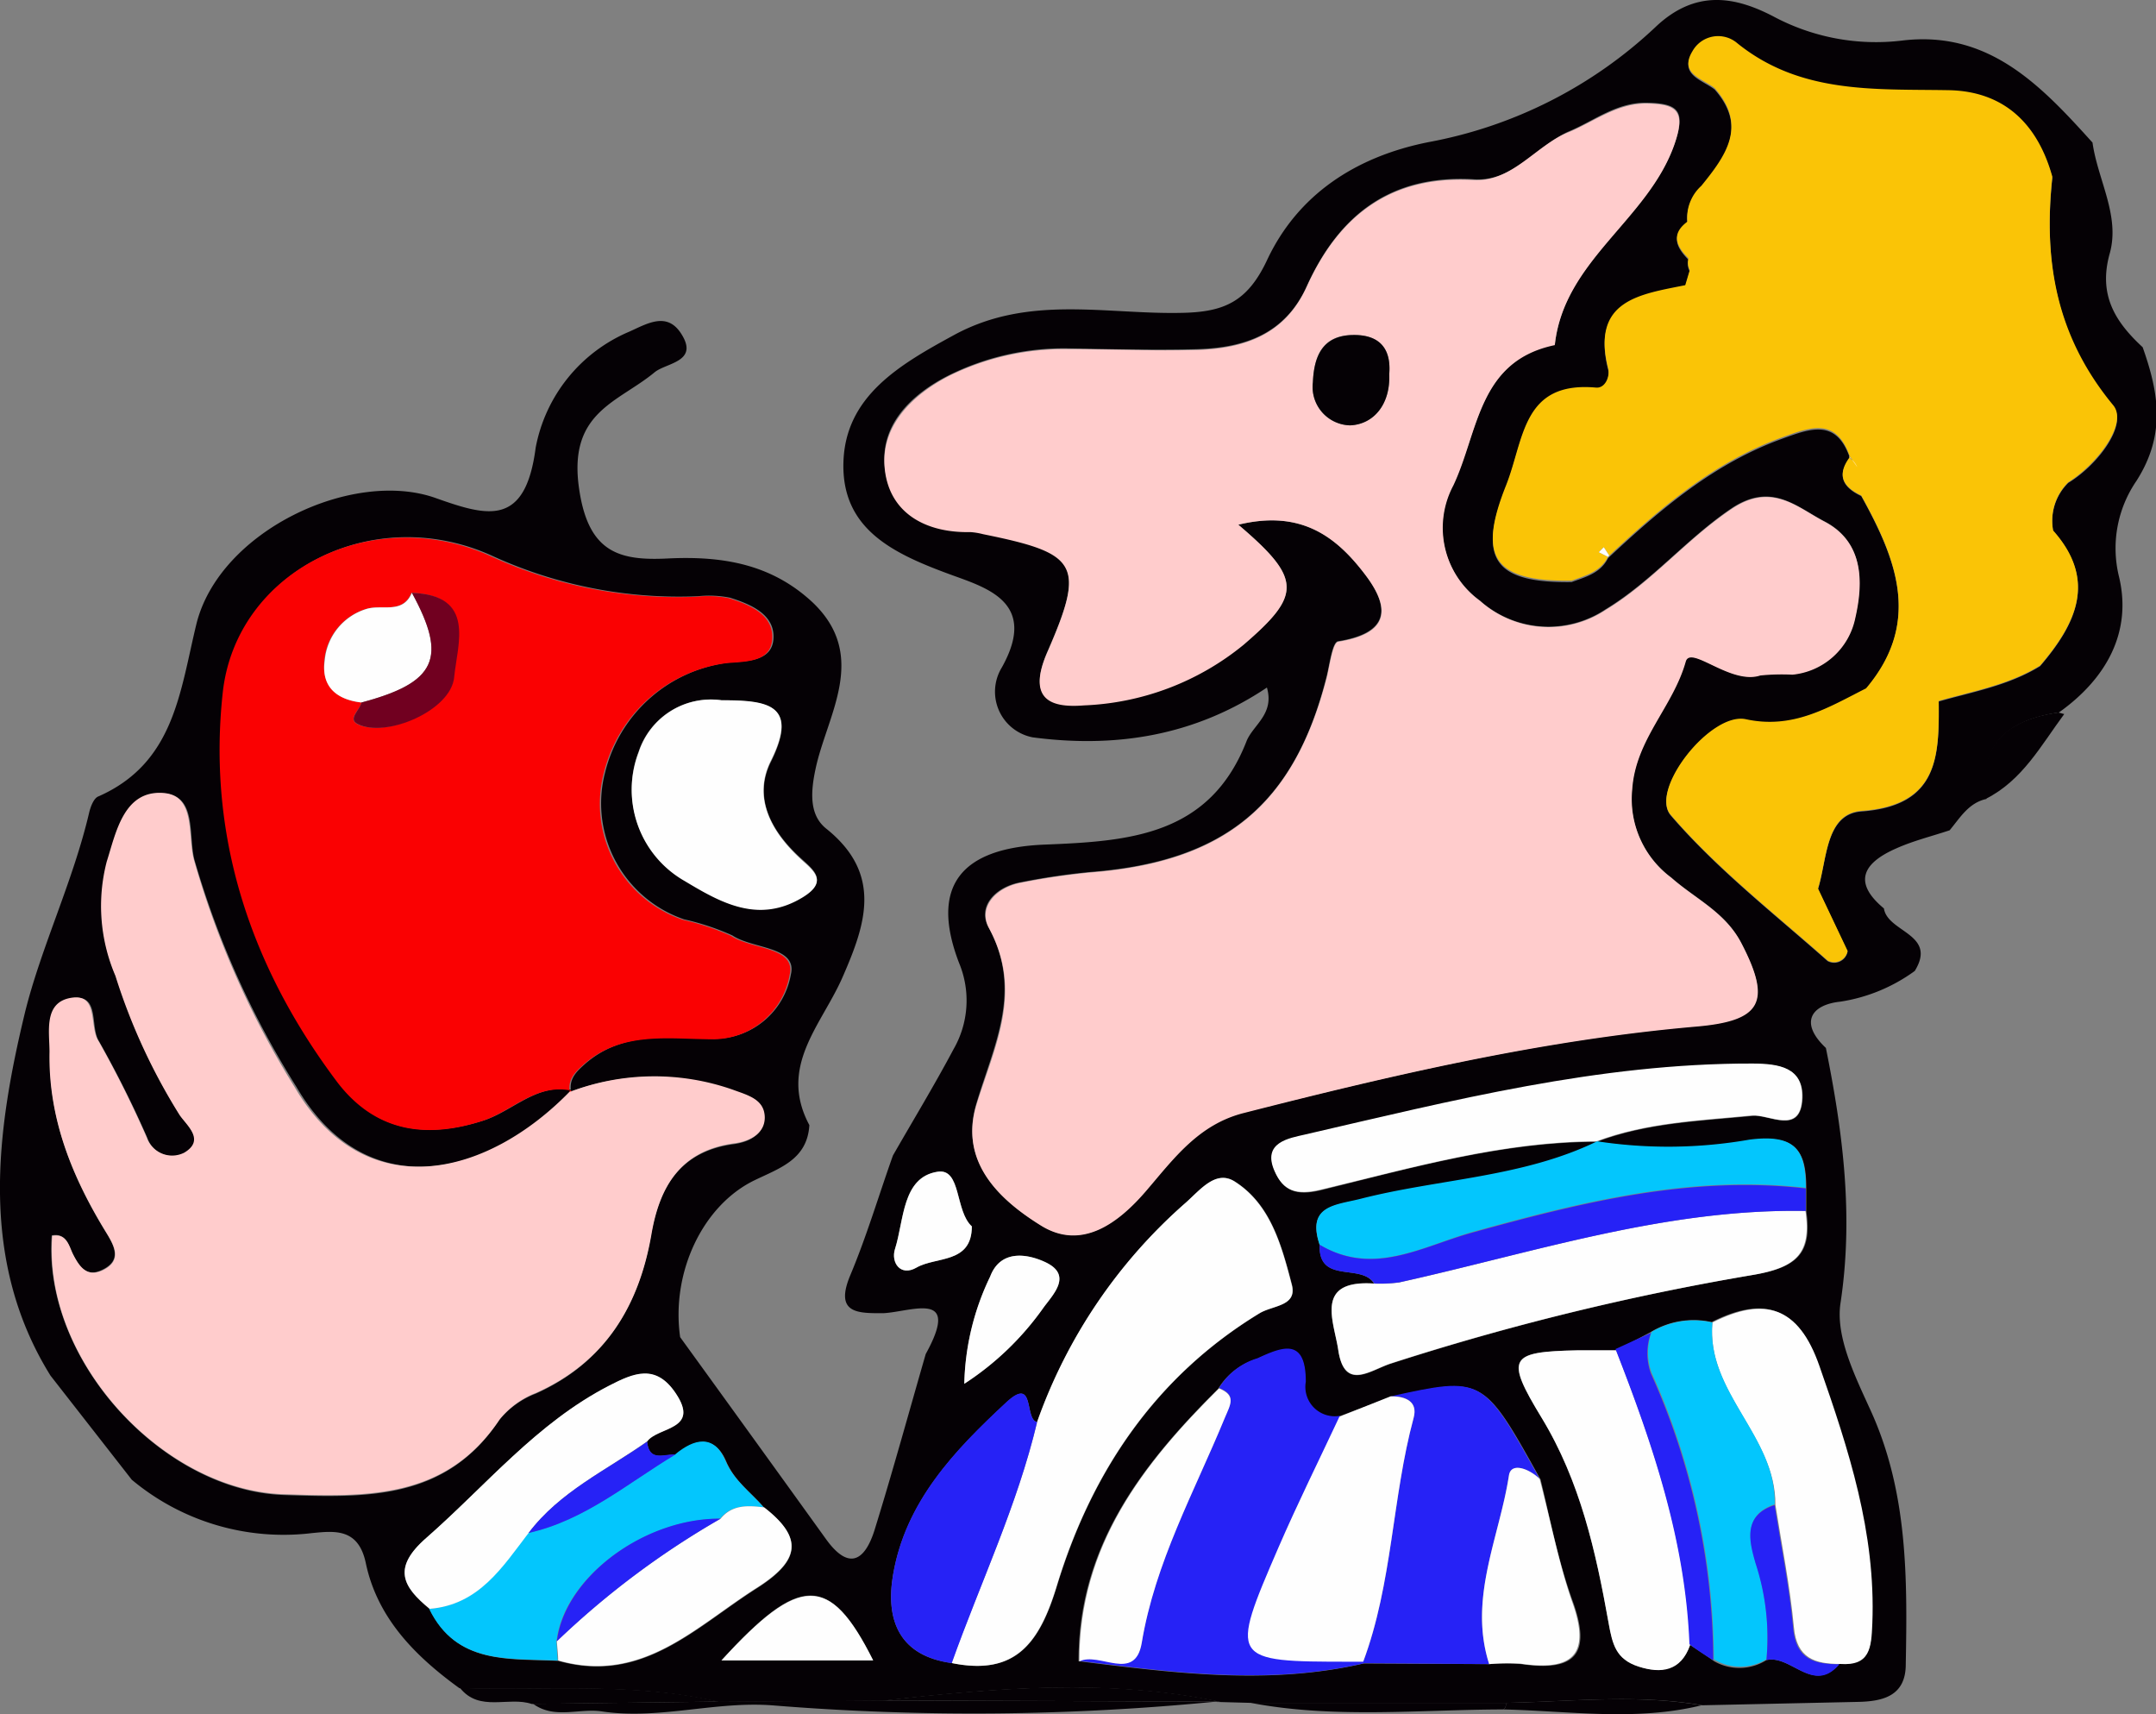 <svg xmlns="http://www.w3.org/2000/svg" width="134.15" height="106.64" viewBox="0 0 134.15 106.64">
  <rect x="0" y="0" width="134.15" height="106.64" fill="#808080" stroke="none"/>
  <defs>
    <style>
      .cls-1 {
        fill: #050105;
      }

      .cls-2 {
        fill: #fcc;
      }

      .cls-3 {
        fill: #fa0102;
      }

      .cls-4 {
        fill: #fefefe;
      }

      .cls-5 {
        fill: #2622f6;
      }

      .cls-6 {
        fill: #03c6fd;
      }

      .cls-7 {
        fill: #fac406;
      }

      .cls-8 {
        fill: #fddf8d;
      }

      .cls-9 {
        fill: #710020;
      }
    </style>
  </defs>
  <g id="Layer_2" data-name="Layer 2">
    <g id="Layer_1-2" data-name="Layer 1">
      <g>
        <path class="cls-1" d="M117.22,56.51c.23,1.5,3.34,1.58,1.92,3.89a10.58,10.58,0,0,1-4.63,1.91c-1.82.19-2.57,1.31-.9,2.88,1.06,5.25,1.73,10.44.91,15.87-.32,2.09.91,4.56,1.87,6.67,2.32,5.08,2.29,10.42,2.19,15.8,0,2-1.46,2.31-3,2.34l-9.66.21c-4.06-.7-8.12-.23-12.19-.15H77.82l-2.21-.06.31,0c-7-1.46-14-.86-21-.07l-10.21.07c-5.33-1.23-10.74-.68-16.12-.85-2.76-2-5.11-4.36-5.83-7.79-.46-2.18-1.94-2-3.36-1.86A14.72,14.72,0,0,1,8.2,92.05L3.14,85.57C-1.34,78.36-.22,70.35,1.55,63c1-4.06,3-8.18,4-12.46.09-.37.29-.9.58-1,4.71-2.08,5.06-6.48,6.09-10.72C13.66,33,22,29.12,27.16,31c3.17,1.12,5.53,1.8,6.17-3.15a9.8,9.8,0,0,1,5.83-7.22c1.11-.5,2.32-1.24,3.2.09,1.19,1.8-.91,1.84-1.63,2.44-2.25,1.86-5.29,2.44-4.73,7,.53,4.19,2.46,4.74,5.57,4.58,3.36-.16,6.42.33,9,2.74,3.5,3.34.89,7,.18,10.33-.38,1.74-.3,3,.7,3.77,3.47,2.81,2.41,5.92,1,9.15-1.29,3-4.06,5.58-2.09,9.26-.13,2.14-1.84,2.67-3.41,3.43-3.26,1.58-5.2,5.78-4.63,9.76q4.55,6.28,9.08,12.57c1.37,1.9,2.37,1.42,3-.52,1.13-3.64,2.14-7.33,3.2-11,2.21-4-.84-2.64-2.63-2.54-1.55,0-3.08.06-2.06-2.37s1.78-5,2.65-7.44c1.26-2.2,2.58-4.37,3.77-6.61a6.07,6.07,0,0,0,.34-5.38c-1.81-4.73.08-7.14,5.33-7.35S75.29,52,77.58,46.06c.44-1,1.72-1.66,1.25-3.29-4.48,3-9.38,3.78-14.56,3.1a2.89,2.89,0,0,1-1.94-4.34c2.33-4.15-1.08-5-3.33-5.84-3.52-1.3-6.65-2.83-6.52-6.95S56,22.67,59.4,20.82c4.65-2.51,9.46-1.24,14.21-1.36,2.55-.06,4-.69,5.21-3.24,1.91-4.11,5.54-6.48,10.07-7.38A28,28,0,0,0,103,1.69c2.52-2.4,5-1.88,7.32-.68a13.54,13.54,0,0,0,8.06,1.51c5.39-.64,8.64,2.83,11.82,6.35.32,2.31,1.73,4.55,1.07,6.9-.72,2.58.34,4.25,2.05,5.83,1,2.82,1.46,5.43-.39,8.32a7.41,7.41,0,0,0-1.1,5.88c.87,3.5-.77,6.42-3.72,8.52-3.1.46-5,1.91-4.51,5.38-1.11.24-1.64,1.17-2.29,1.95-1.11.37-2.26.65-3.33,1.13C116,53.65,115.21,54.84,117.22,56.51Zm-2.15-28c-.81,1.12-.36,1.83.74,2.35,2.18,3.93,3.78,7.88.3,12-2.34,1.18-4.53,2.56-7.48,1.92-2.19-.47-6,4.38-4.68,5.94,2.88,3.35,6.44,6.12,9.77,9.07a.85.85,0,0,0,1.24-.6l-1.84-3.88c.57-1.83.46-4.67,2.71-4.83,4.8-.35,4.83-3.43,4.8-6.84,2.14-.61,4.37-1,6.31-2.2,2.23-2.61,3.56-5.31.81-8.4a3.35,3.35,0,0,1,.94-3c1.84-1.11,3.72-3.63,2.8-4.74-3.56-4.3-4.35-9-3.79-14.22-.91-3.28-3-5.32-6.46-5.38-4.59-.08-9.21.25-13.14-2.92a1.83,1.83,0,0,0-2.79.49c-.85,1.39.61,1.7,1.38,2.3,2.06,2.34.68,4.22-.83,6.08a2.67,2.67,0,0,0-.87,2.23c-1.06.79-.66,1.54.07,2.28a1,1,0,0,0,.08.73l-.28.95c-2.83.56-5.86.92-4.8,5.15.13.49-.17,1.27-.76,1.21-4.6-.41-4.45,3.21-5.59,6.08-1.76,4.41-.84,6,4.08,5.93.87-.32,1.79-.55,2.26-1.48l.08-.08c3.22-3,6.53-5.83,10.77-7.36,1.76-.64,3.35-1.24,4.19,1.16ZM40.26,89.68c.69-.94,3.33-.71,1.78-3-1.24-1.84-2.6-1.26-4.15-.46-4.5,2.32-7.65,6.21-11.36,9.46-2.13,1.86-1.5,3,.21,4.42,1.69,3.49,5,3.06,8,3.22,5.22,1.48,8.53-2.09,12.36-4.52,2.65-1.69,2.93-3.09.46-5-.8-.94-1.84-1.64-2.37-2.88-.72-1.7-2-1.4-3.15-.41C41.35,90.42,40.39,91,40.26,89.68Zm69.65,13.59c1.53-.36,2.93,2.16,4.54.21,1.9.13,2-1,2-2.53.22-5.62-1.47-10.77-3.29-16-1.29-3.68-3.41-4.35-6.66-2.71a5.17,5.17,0,0,0-3.82.64L100.56,84c-.8,0-1.61,0-2.41,0-4.27.09-4.51.44-2.23,4.19,2.41,4,3.38,8.35,4.17,12.77.24,1.35.56,2.3,1.86,2.71s2.64.3,3.21-1.34c.49.32,1,.64,1.48,1A3.15,3.15,0,0,0,109.91,103.27ZM82.11,77.43c-.07,2.48,2.59,1.13,3.38,2.41C81.75,79.59,83,82.19,83.27,84c.39,2.58,2,1.24,3.28.83A160.47,160.47,0,0,1,109,79.32c2.85-.46,3.77-1.36,3.39-4l0-1.39c0-2.35-.64-3.37-3.49-3a29.35,29.35,0,0,1-9.54.1c3.12-1.18,6.41-1.29,9.68-1.61,1.06-.11,3,1.24,3.12-1.09.07-1.89-1.41-2.14-3.11-2.14-9.52,0-18.66,2.3-27.84,4.42-.94.22-2.68.47-1.87,2.28.53,1.21,1.34,1.52,2.89,1.14,5.66-1.39,11.3-3,17.19-3-4.64,2.26-9.82,2.33-14.72,3.58C83.08,75,81.29,75,82.11,77.43Zm10.55,26.09a13.24,13.24,0,0,1,2,0c3.27.48,4.42-.56,3.2-3.91-.89-2.45-1.38-5-2-7.57-3.56-6.4-3.56-6.4-9.28-5.15L83.34,88.1A1.83,1.83,0,0,1,81.2,86c.07-2.74-1.38-2.19-3-1.46a4.23,4.23,0,0,0-2.4,1.85c-4.74,4.7-8.71,9.8-8.69,16.95,5.91.73,11.81,1.51,17.74.14ZM64.53,88.46c-.81-.15-.1-2.9-1.9-1.22-3.23,3-6.31,6.2-7.07,10.79-.47,2.83.47,5,3.66,5.42,4,.82,5.48-1.26,6.56-4.83,2.16-7.07,6.14-13,12.61-16.93.82-.5,2.34-.43,2-1.78-.63-2.4-1.31-5-3.55-6.41-1.18-.75-2.15.53-3.06,1.33A32.52,32.52,0,0,0,64.53,88.46Zm-29-20.56c-.12-.75.27-1.18.82-1.67,2.39-2.14,5.29-1.65,8.07-1.61a4.84,4.84,0,0,0,4.79-4c.42-1.76-2.38-1.58-3.64-2.43a15.73,15.73,0,0,0-3-1,7.62,7.62,0,0,1-4.92-9.14,9.08,9.08,0,0,1,7.66-6.83c1.23-.1,2.77-.08,2.82-1.55s-1.44-2.09-2.71-2.49a6.65,6.65,0,0,0-2-.09,27.87,27.87,0,0,1-12.72-2.48c-7.41-3.43-15.93.88-16.76,8.44-1,9,1.75,17.11,7.15,24.27,2.23,3,5.3,3.56,9,2.38,1.86-.6,3.35-2.36,5.56-1.88-5.27,5.47-12.86,7.23-17.2-.2A55.41,55.41,0,0,1,12.1,53.49c-.39-1.5.16-4-1.88-4.13-2.49-.2-3,2.49-3.54,4.27a11,11,0,0,0,.54,7.1,37.44,37.44,0,0,0,4,8.67c.46.66,1.59,1.55.29,2.33a1.67,1.67,0,0,1-2.34-.94,66.58,66.58,0,0,0-3-6c-.6-.91.1-3-1.7-2.69s-1.31,2.1-1.35,3.36C3,69.56,4.48,73.21,6.6,76.67c.52.85,1,1.74-.26,2.33-.94.45-1.4-.15-1.82-1-.24-.47-.38-1.33-1.3-1.15C2.64,84.61,10.11,92.72,17.63,93c5.18.17,10.11.34,13.44-4.67a5.42,5.42,0,0,1,2.25-1.63c4.3-1.92,6.41-5.41,7.18-9.84.52-3.06,1.85-5.25,5.18-5.69,1-.14,1.91-.65,1.87-1.72s-1-1.28-2-1.62A14.74,14.74,0,0,0,35.52,67.9ZM77.05,32.64c3.88-.94,6.08.71,7.89,3.1,1.7,2.24,1.31,3.67-1.69,4.15-.35.06-.52,1.43-.71,2.2-2,7.95-6.35,11.5-14.66,12.15a42.81,42.81,0,0,0-4.36.64c-1.58.28-2.74,1.51-2,2.83,2.13,3.93.31,7.31-.77,10.94s1.47,6,4,7.56,4.74-.06,6.54-2.15,3.26-4.15,6.11-4.86c9.28-2.32,18.59-4.54,28.14-5.37,4-.35,4.71-1.5,2.8-5.17-1-1.94-2.87-2.76-4.36-4.08a6.1,6.1,0,0,1-2.44-5.5c.21-3.12,2.54-5.13,3.33-7.95.3-1.06,2.8,1.47,4.64.86a13.33,13.33,0,0,1,2-.05,4.43,4.43,0,0,0,3.91-3.52c.52-2.29.51-4.75-1.92-6-1.72-.9-3.29-2.47-5.79-.78-2.8,1.9-4.94,4.53-7.82,6.27a6.41,6.41,0,0,1-7.82-.56,5.61,5.61,0,0,1-1.66-7.18C92,26.81,92,22.42,96.75,21.42c.57-5.26,5.77-7.76,7.43-12.44.74-2.1.24-2.54-1.66-2.59s-3.29,1.1-4.85,1.76c-2,.85-3.5,3.2-6,3-5.14-.29-8.35,2.22-10.35,6.63-1.35,3-3.88,3.85-6.82,3.94-2.69.07-5.38,0-8.07-.05a16.1,16.1,0,0,0-7.36,1.66c-2.39,1.2-4.38,3.14-4,5.87s2.56,3.91,5.32,3.85a4.34,4.34,0,0,1,.79.13c5.86,1.19,6.41,1.83,4,7.34-1.36,3.11.42,3.46,2.29,3.31a16.72,16.72,0,0,0,9.92-3.77C81,37,81,36,77.05,32.64ZM44.89,43.56a4.73,4.73,0,0,0-5.15,3.18,6.52,6.52,0,0,0,2.85,8c2.22,1.37,4.61,2.76,7.39,1,1.64-1,.53-1.71-.22-2.42C48,51.7,46.83,49.6,48,47.33,49.73,43.78,47.7,43.6,44.89,43.56Zm9.44,59.73c-2.71-5.42-4.59-5.34-9.44,0ZM60,86.08a18,18,0,0,0,4.93-4.74c.62-.86,1.83-2,.08-2.84-1.16-.53-2.77-.75-3.4.91A16.12,16.12,0,0,0,60,86.08Zm.47-9.79c-1.06-1-.65-3.63-2.13-3.4-2.21.34-2.08,3-2.65,4.8-.27.85.34,1.74,1.34,1.16C58.26,78.15,60.44,78.62,60.47,76.29Z"/>
        <path class="cls-1" d="M44.74,105.85,55,105.78l21,.07-.31,0a154.71,154.71,0,0,1-27.56.24c-3.63-.29-7.12.91-10.69.37-1.42-.21-2.93.5-4.27-.47Z"/>
        <path class="cls-1" d="M123.55,49.7c-.49-3.47,1.41-4.92,4.51-5.38l.38.1C127,46.36,125.84,48.55,123.55,49.7Z"/>
        <path class="cls-1" d="M77.82,105.93H93.69a.37.37,0,0,1-.15.41C88.3,106.35,83,106.92,77.82,105.93Z"/>
        <path class="cls-1" d="M44.74,105.85,33.09,106c-1.45-.49-3.25.53-4.47-1C34,105.17,39.41,104.62,44.74,105.85Z"/>
        <path class="cls-1" d="M93.54,106.34a.37.37,0,0,0,.15-.41c4.07-.08,8.13-.55,12.19.15C101.78,107.09,97.65,106.43,93.54,106.34Z"/>
        <path class="cls-2" d="M77.05,32.64C81,36,81,37,77.38,40.11a16.72,16.72,0,0,1-9.92,3.77c-1.87.15-3.65-.2-2.29-3.31,2.41-5.51,1.86-6.15-4-7.34a4.34,4.34,0,0,0-.79-.13c-2.76.06-5-1.16-5.32-3.85s1.66-4.67,4-5.87a16.1,16.1,0,0,1,7.36-1.66c2.69,0,5.38.12,8.07.05,2.94-.09,5.47-.95,6.82-3.94,2-4.41,5.21-6.92,10.35-6.63,2.46.15,3.91-2.2,6-3,1.56-.66,3-1.8,4.85-1.76s2.4.49,1.66,2.59c-1.66,4.68-6.86,7.18-7.43,12.44-4.79,1-4.73,5.39-6.31,8.73a5.61,5.61,0,0,0,1.66,7.18,6.41,6.41,0,0,0,7.82.56c2.88-1.74,5-4.37,7.82-6.27,2.5-1.69,4.07-.12,5.79.78,2.43,1.27,2.44,3.73,1.92,6a4.43,4.43,0,0,1-3.91,3.52,13.33,13.33,0,0,0-2,.05c-1.84.61-4.34-1.92-4.64-.86-.79,2.82-3.12,4.83-3.33,7.95a6.1,6.1,0,0,0,2.44,5.5c1.49,1.32,3.36,2.14,4.36,4.08,1.91,3.67,1.21,4.82-2.8,5.17-9.55.83-18.86,3-28.14,5.37-2.85.71-4.4,2.87-6.11,4.86s-4,3.73-6.54,2.15-5.13-3.93-4-7.56,2.9-7,.77-10.94c-.71-1.32.45-2.55,2-2.83a42.81,42.81,0,0,1,4.36-.64c8.31-.65,12.62-4.2,14.66-12.15.19-.77.36-2.14.71-2.2,3-.48,3.39-1.91,1.69-4.15C83.13,33.35,80.93,31.7,77.05,32.64Zm9.39-9.36c.13-1.53-.54-2.47-2.26-2.44-1.92,0-2.42,1.35-2.49,2.94A2.39,2.39,0,0,0,84,26.46C85.5,26.39,86.52,25.12,86.44,23.28Z"/>
        <path class="cls-2" d="M35.52,67.9a14.74,14.74,0,0,1,10.06-.12c.92.34,1.92.58,2,1.62s-.84,1.58-1.87,1.72c-3.33.44-4.66,2.63-5.18,5.69-.77,4.43-2.88,7.92-7.18,9.84a5.42,5.42,0,0,0-2.25,1.63c-3.33,5-8.26,4.84-13.44,4.67-7.52-.23-15-8.34-14.41-16.07.92-.18,1.06.68,1.3,1.15.42.82.88,1.42,1.82,1,1.24-.59.78-1.48.26-2.33C4.48,73.21,3,69.56,3.08,65.43c0-1.26-.38-3.08,1.35-3.36s1.1,1.78,1.7,2.69a66.58,66.58,0,0,1,3,6,1.67,1.67,0,0,0,2.34.94c1.3-.78.17-1.67-.29-2.33a37.44,37.44,0,0,1-4-8.67,11,11,0,0,1-.54-7.1c.57-1.78,1.05-4.47,3.54-4.27,2,.16,1.49,2.63,1.88,4.13a55.41,55.41,0,0,0,6.27,14.16c4.34,7.43,11.93,5.67,17.2.2Z"/>
        <path class="cls-3" d="M35.57,67.85c-2.21-.48-3.7,1.28-5.56,1.88-3.65,1.18-6.72.58-9-2.38-5.4-7.16-8.13-15.29-7.15-24.27.83-7.56,9.35-11.87,16.76-8.44a27.87,27.87,0,0,0,12.72,2.48,6.65,6.65,0,0,1,2,.09c1.27.4,2.77,1,2.71,2.49s-1.59,1.45-2.82,1.55a9.08,9.08,0,0,0-7.66,6.83,7.62,7.62,0,0,0,4.92,9.14,15.73,15.73,0,0,1,3,1c1.26.85,4.06.67,3.64,2.43a4.84,4.84,0,0,1-4.79,4c-2.78,0-5.68-.53-8.07,1.61-.55.49-.94.92-.82,1.67ZM22.49,43.7c-.08.46-.88,1-.26,1.34,1.78.89,5.84-.93,6-2.91s1.39-5.11-2.63-5.25c-.57,1.34-1.87.7-2.82,1a3.68,3.68,0,0,0-2.6,3.18C20,42.67,20.92,43.52,22.49,43.7Z"/>
        <path class="cls-4" d="M64.53,88.46a32.52,32.52,0,0,1,9.23-13.63c.91-.8,1.88-2.08,3.06-1.33,2.24,1.43,2.92,4,3.55,6.41.36,1.35-1.16,1.28-2,1.78-6.47,3.93-10.45,9.86-12.61,16.93-1.08,3.57-2.57,5.65-6.56,4.83C61,98.46,63.3,93.65,64.53,88.46Z"/>
        <path class="cls-5" d="M84.9,103.46c-5.93,1.37-11.83.59-17.74-.14,1.24-.62,3.46,1.34,3.88-1.15.83-5,3.28-9.38,5.17-14,.35-.84.73-1.39-.36-1.83a4.23,4.23,0,0,1,2.4-1.85c1.57-.73,3-1.28,3,1.46a1.83,1.83,0,0,0,2.14,2.12c-1.27,2.71-2.6,5.39-3.79,8.13-3,7-3,7.06,4.47,7.11.27,0,.53,0,.8,0Z"/>
        <path class="cls-4" d="M112.34,75.33c.38,2.63-.54,3.53-3.39,4a160.47,160.47,0,0,0-22.4,5.48c-1.29.41-2.89,1.75-3.28-.83-.26-1.78-1.52-4.38,2.22-4.13a9,9,0,0,0,1.56-.07C95.42,77.92,103.62,75.17,112.34,75.33Z"/>
        <path class="cls-4" d="M106.55,82.27c3.25-1.64,5.37-1,6.66,2.71,1.82,5.2,3.51,10.35,3.29,16-.06,1.55-.15,2.66-2,2.53-1.55,0-2.71-.34-2.88-2.29-.24-2.55-.75-5.07-1.15-7.61C110.5,89.34,106.15,86.62,106.55,82.27Z"/>
        <path class="cls-4" d="M99.4,71c-5.9,0-11.54,1.64-17.2,3-1.55.38-2.36.07-2.89-1.14-.81-1.81.93-2.06,1.87-2.28,9.18-2.12,18.32-4.44,27.84-4.42,1.7,0,3.18.25,3.11,2.14-.08,2.33-2.06,1-3.12,1.09-3.27.32-6.56.43-9.68,1.61Z"/>
        <path class="cls-5" d="M86.53,86.86c5.72-1.25,5.72-1.25,9.27,5.14-.61-.61-1.78-1.08-1.91-.22-.6,3.88-2.54,7.66-1.23,11.74l-7.76-.06-.08-.09c1.83-4.9,1.79-10.18,3.14-15.18C88.23,87.18,87.46,86.83,86.53,86.86Z"/>
        <path class="cls-4" d="M105.16,102.33c-.57,1.64-1.8,1.8-3.21,1.34s-1.62-1.36-1.86-2.71c-.79-4.42-1.76-8.82-4.17-12.77-2.28-3.75-2-4.1,2.23-4.19.8,0,1.61,0,2.41,0C102.87,89.89,104.91,95.88,105.16,102.33Z"/>
        <path class="cls-6" d="M82.11,77.43c-.82-2.47,1-2.46,2.56-2.86,4.9-1.25,10.08-1.32,14.72-3.58l-.06,0a29.35,29.35,0,0,0,9.54-.1c2.85-.36,3.48.66,3.49,3-7.15-.82-14,.87-20.76,2.75C88.47,77.54,85.45,79.39,82.11,77.43Z"/>
        <path class="cls-4" d="M44.89,43.56c2.81,0,4.84.22,3.07,3.77-1.13,2.27,0,4.37,1.8,6.05.75.71,1.86,1.4.22,2.42-2.78,1.72-5.17.33-7.39-1a6.52,6.52,0,0,1-2.85-8A4.73,4.73,0,0,1,44.89,43.56Z"/>
        <path class="cls-4" d="M86.53,86.86c.93,0,1.7.32,1.43,1.33-1.35,5-1.31,10.28-3.14,15.18-.27,0-.53,0-.8,0-7.49,0-7.52-.06-4.47-7.11,1.19-2.74,2.52-5.42,3.79-8.13Z"/>
        <path class="cls-6" d="M106.55,82.27c-.4,4.35,4,7.07,3.87,11.31-2,.67-1.55,2.35-1.18,3.64a14.83,14.83,0,0,1,.67,6,3.15,3.15,0,0,1-3.27,0,43.71,43.71,0,0,0-3.87-17.82,3.67,3.67,0,0,1,0-2.55A5.17,5.17,0,0,1,106.55,82.27Z"/>
        <path class="cls-6" d="M42,90.48c1.2-1,2.43-1.29,3.15.41.53,1.24,1.57,1.94,2.37,2.88-1-.12-2-.19-2.71.7-4.78,0-9.72,3.67-10.19,7.63l.08,1.2c-3-.16-6.3.27-8-3.22,3.06-.25,4.52-2.59,6.15-4.72C36.39,94.58,39.06,92.26,42,90.48Z"/>
        <path class="cls-4" d="M32.89,95.36c-1.63,2.13-3.09,4.47-6.15,4.72-1.71-1.39-2.34-2.56-.21-4.42,3.71-3.25,6.86-7.14,11.36-9.46,1.55-.8,2.91-1.38,4.15.46,1.55,2.31-1.09,2.08-1.77,3C37.72,91.47,34.83,92.79,32.89,95.36Z"/>
        <path class="cls-5" d="M64.53,88.46c-1.23,5.19-3.53,10-5.31,15C56,103,55.09,100.86,55.56,98c.76-4.59,3.84-7.79,7.07-10.79C64.43,85.56,63.72,88.31,64.53,88.46Z"/>
        <path class="cls-4" d="M44.84,94.47c.73-.89,1.71-.82,2.71-.7,2.47,1.92,2.19,3.32-.46,5-3.83,2.43-7.14,6-12.36,4.52,0-.4-.06-.8-.08-1.2A52.44,52.44,0,0,1,44.84,94.47Z"/>
        <path class="cls-4" d="M75.85,86.37c1.09.44.71,1,.36,1.83-1.89,4.59-4.34,9-5.17,14-.42,2.49-2.64.53-3.88,1.15C67.14,96.17,71.11,91.07,75.85,86.37Z"/>
        <path class="cls-4" d="M92.66,103.52c-1.31-4.08.63-7.86,1.23-11.74.13-.86,1.3-.39,1.91.22.67,2.54,1.16,5.13,2,7.58,1.22,3.35.07,4.39-3.2,3.91A13.24,13.24,0,0,0,92.66,103.52Z"/>
        <path class="cls-5" d="M82.11,77.43c3.34,2,6.36.11,9.49-.75,6.79-1.88,13.61-3.57,20.76-2.75,0,.46,0,.93,0,1.4-8.72-.16-16.92,2.59-25.29,4.44a9,9,0,0,1-1.56.07C84.7,78.56,82,79.91,82.11,77.43Z"/>
        <path class="cls-5" d="M102.73,82.91a3.67,3.67,0,0,0,0,2.55,43.71,43.71,0,0,1,3.87,17.82c-.5-.31-1-.63-1.48-1-.25-6.45-2.29-12.44-4.6-18.36Z"/>
        <path class="cls-4" d="M54.33,103.29H44.89C49.74,98,51.62,97.87,54.33,103.29Z"/>
        <path class="cls-4" d="M60,86.08a16.12,16.12,0,0,1,1.61-6.67c.63-1.66,2.24-1.44,3.4-.91,1.75.79.54,2-.08,2.84A18,18,0,0,1,60,86.08Z"/>
        <path class="cls-4" d="M60.47,76.29c0,2.33-2.21,1.86-3.44,2.56-1,.58-1.61-.31-1.34-1.16.57-1.79.44-4.46,2.65-4.8C59.82,72.66,59.41,75.34,60.47,76.29Z"/>
        <path class="cls-5" d="M109.91,103.27a14.83,14.83,0,0,0-.67-6c-.37-1.29-.86-3,1.18-3.64.4,2.54.91,5.06,1.15,7.61.17,2,1.33,2.28,2.88,2.29C112.84,105.43,111.44,102.91,109.91,103.27Z"/>
        <path class="cls-1" d="M75.92,105.85l-21-.07C61.94,105,68.93,104.39,75.92,105.85Z"/>
        <path class="cls-5" d="M32.89,95.36c1.94-2.57,4.83-3.89,7.38-5.68.12,1.29,1.08.74,1.76.8C39.06,92.26,36.39,94.58,32.89,95.36Z"/>
        <path class="cls-7" d="M131.49,25.21c-3.56-4.3-4.35-9-3.79-14.22-.91-3.28-3-5.32-6.46-5.38-4.59-.08-9.21.25-13.14-2.92a1.83,1.83,0,0,0-2.79.49c-.85,1.39.61,1.7,1.38,2.3,2.06,2.34.68,4.22-.83,6.08a2.67,2.67,0,0,0-.87,2.23c-1.06.79-.66,1.54.07,2.28a1,1,0,0,0,.08.73l-.28.94c-2.83.57-5.86.93-4.8,5.16.13.49-.17,1.27-.76,1.21-4.6-.41-4.45,3.21-5.59,6.08-1.76,4.41-.84,6,4.08,5.93.87-.32,1.79-.55,2.26-1.48l-.57-.29.31-.31.34.52c3.22-3,6.53-5.83,10.77-7.36,1.76-.64,3.35-1.24,4.19,1.17l.2.29-.22-.19c-.81,1.12-.36,1.83.74,2.35,2.18,3.93,3.78,7.88.3,12-2.34,1.18-4.53,2.56-7.48,1.92-2.19-.47-6,4.38-4.68,5.94,2.88,3.35,6.44,6.12,9.77,9.07a.85.85,0,0,0,1.24-.6l-1.84-3.88c.57-1.83.46-4.67,2.71-4.83,4.8-.35,4.83-3.43,4.8-6.84,2.14-.61,4.37-1,6.31-2.2,2.23-2.61,3.56-5.31.81-8.4a3.35,3.35,0,0,1,.94-3C130.53,28.84,132.41,26.32,131.49,25.21Z"/>
        <path class="cls-8" d="M115.56,29.06a1.18,1.18,0,0,0-.49-.59l0-.1Z"/>
        <path class="cls-1" d="M86.44,23.28c.08,1.84-.94,3.11-2.42,3.18a2.39,2.39,0,0,1-2.33-2.68c.07-1.59.57-2.9,2.49-2.94C85.9,20.81,86.57,21.75,86.44,23.28Z"/>
        <path class="cls-4" d="M22.49,43.7c-1.57-.18-2.53-1-2.28-2.64a3.68,3.68,0,0,1,2.6-3.18c1-.3,2.25.34,2.82-1C27.85,40.94,27.15,42.46,22.49,43.7Z"/>
        <path class="cls-9" d="M22.49,43.7c4.66-1.24,5.36-2.76,3.14-6.82,4,.14,2.83,3.17,2.63,5.25s-4.25,3.8-6,2.91C21.61,44.73,22.41,44.16,22.49,43.7Z"/>
        <path class="cls-4" d="M100.05,34.64l-.57-.29.31-.31.34.52Z"/>
        <path class="cls-5" d="M44.84,94.47a52.44,52.44,0,0,0-10.19,7.63C35.12,98.14,40.06,94.43,44.84,94.47Z"/>
      </g>
    </g>
  </g>
</svg>
